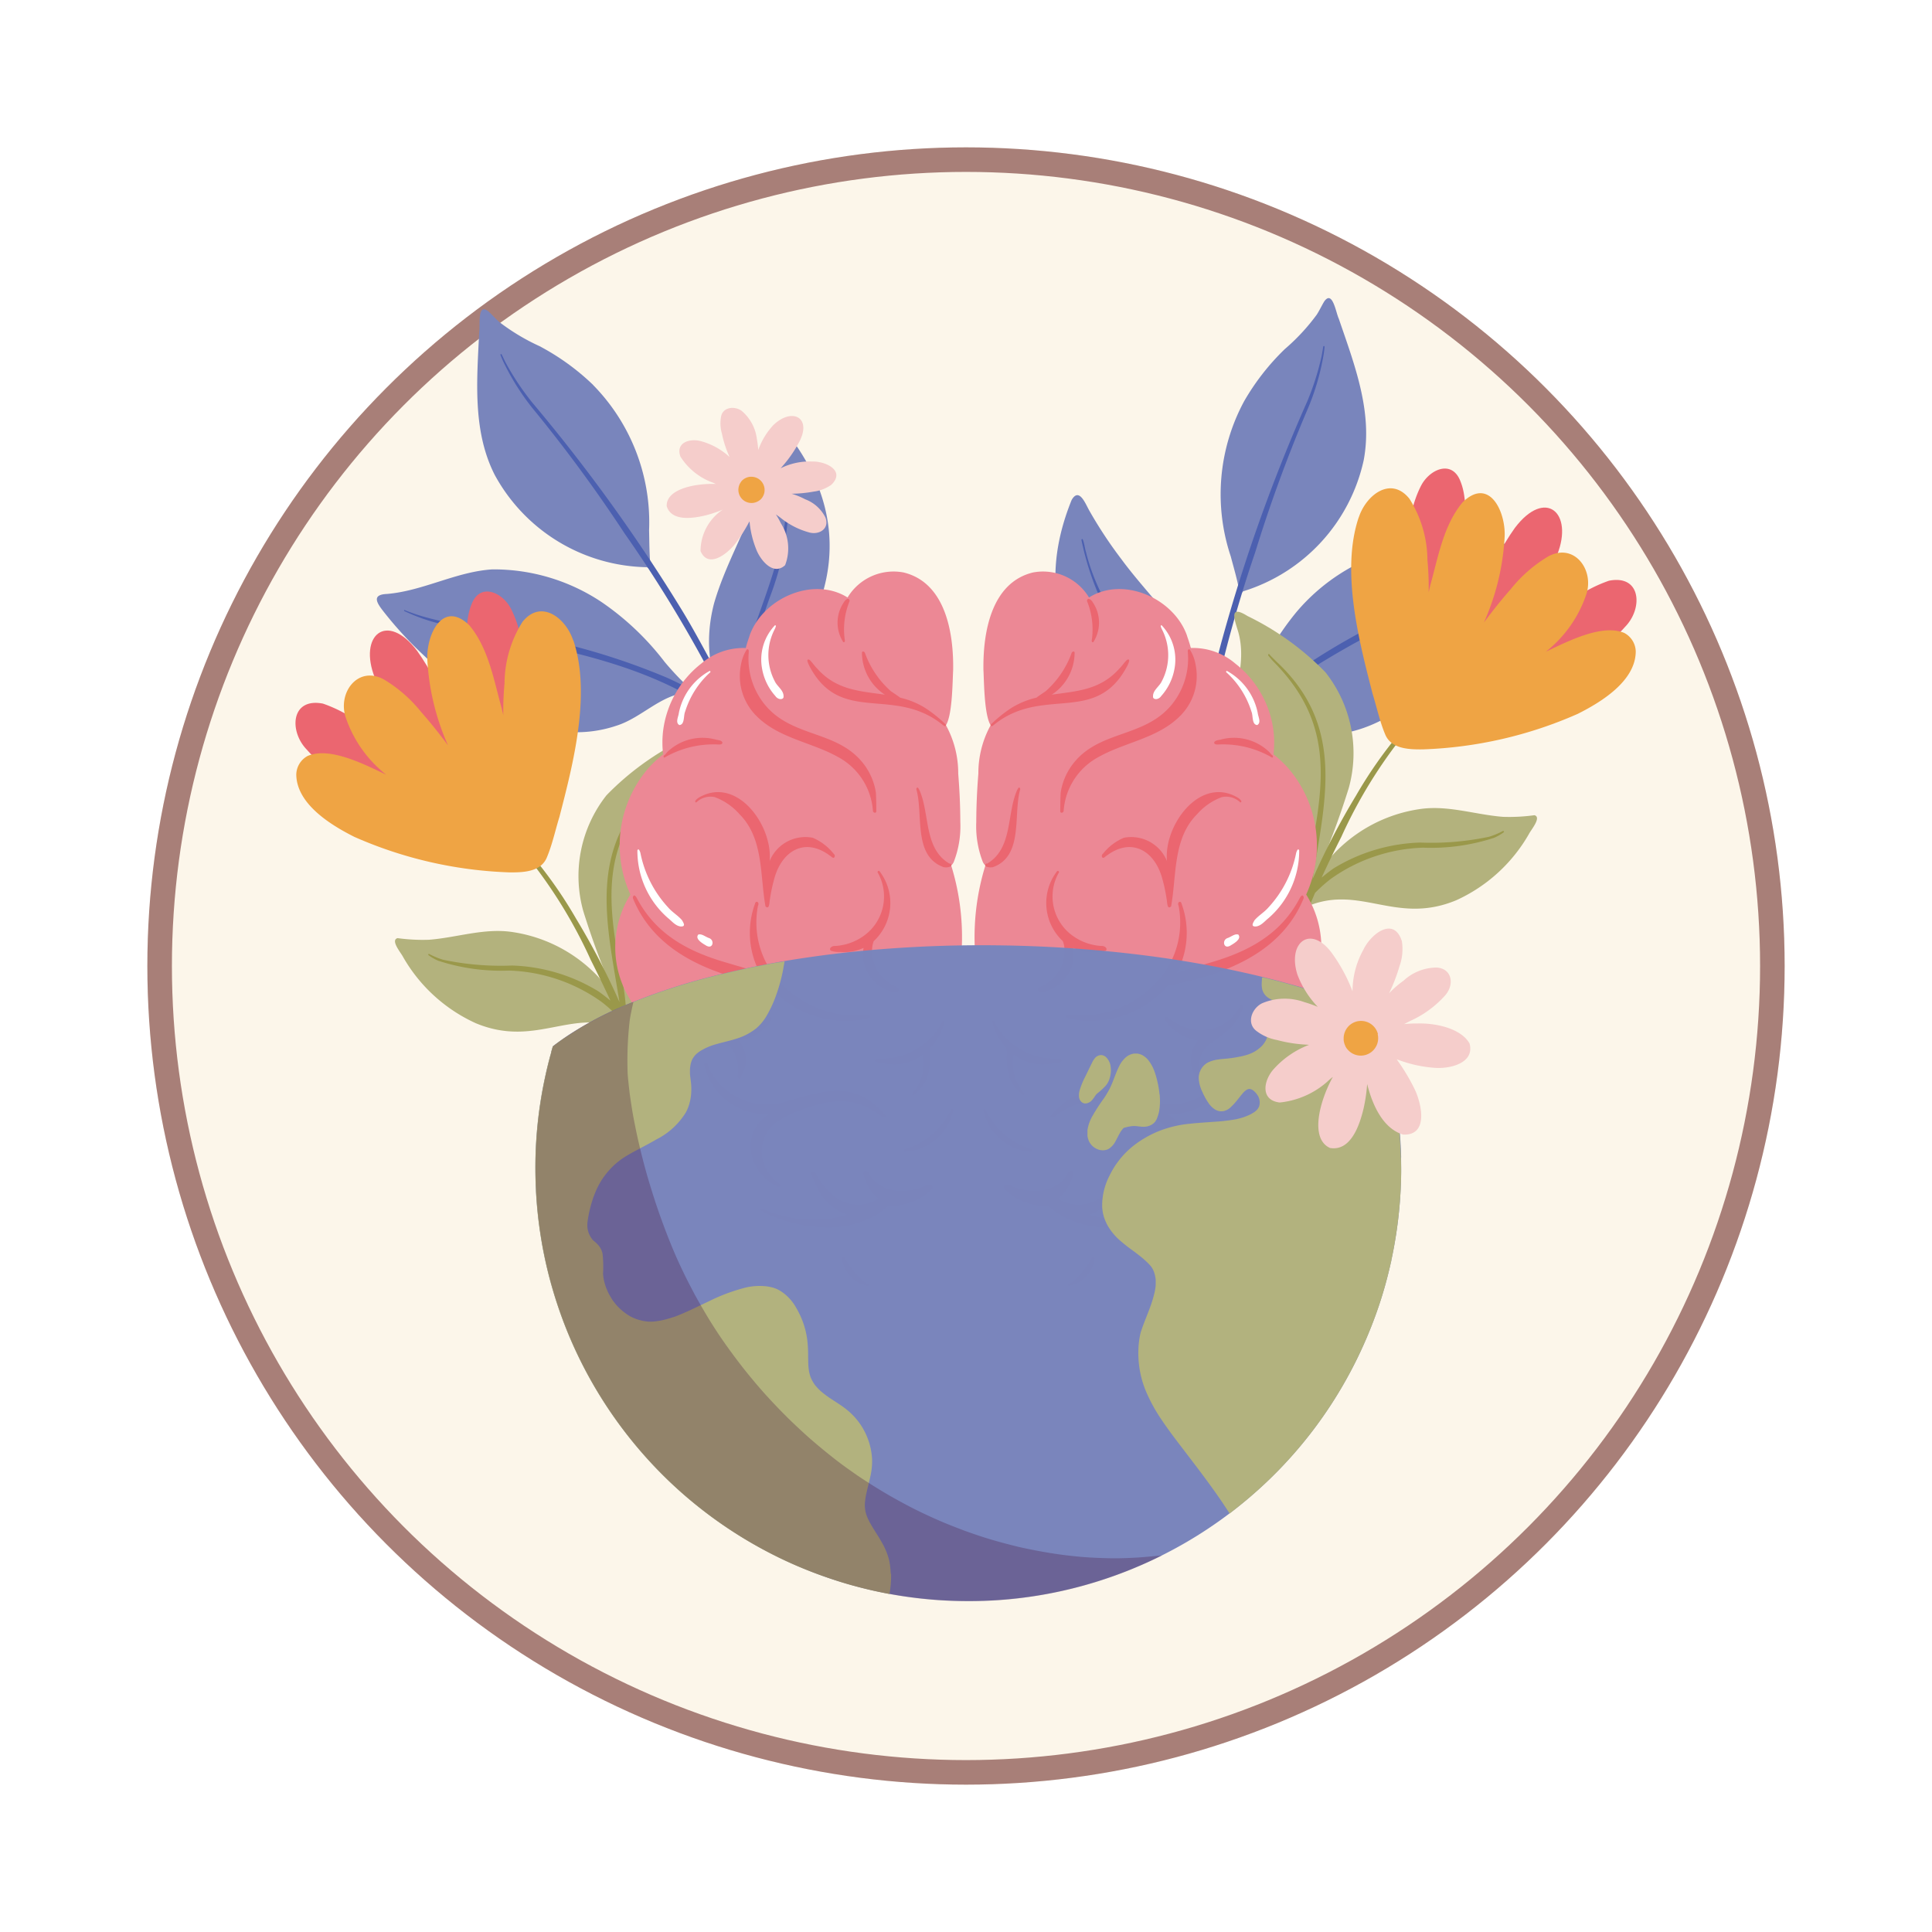 <svg xmlns="http://www.w3.org/2000/svg" xmlns:xlink="http://www.w3.org/1999/xlink" width="118" height="118" viewBox="0 0 118 118">
  <defs>
    <filter id="Elipse_12115" x="0" y="0" width="118" height="118" filterUnits="userSpaceOnUse">
      <feOffset dy="3" input="SourceAlpha"/>
      <feGaussianBlur stdDeviation="3" result="blur"/>
      <feFlood flood-opacity="0.161"/>
      <feComposite operator="in" in2="blur"/>
      <feComposite in="SourceGraphic"/>
    </filter>
    <clipPath id="clip-path">
      <rect id="Rectángulo_410953" data-name="Rectángulo 410953" width="81.902" height="79.591" fill="none"/>
    </clipPath>
    <clipPath id="clip-path-3">
      <rect id="Rectángulo_410935" data-name="Rectángulo 410935" width="2.029" height="3.305" fill="none"/>
    </clipPath>
    <clipPath id="clip-path-4">
      <rect id="Rectángulo_410936" data-name="Rectángulo 410936" width="1.345" height="4.509" fill="none"/>
    </clipPath>
    <clipPath id="clip-path-5">
      <rect id="Rectángulo_410937" data-name="Rectángulo 410937" width="2.864" height="4.709" fill="none"/>
    </clipPath>
    <clipPath id="clip-path-6">
      <rect id="Rectángulo_410938" data-name="Rectángulo 410938" width="0.928" height="0.751" fill="none"/>
    </clipPath>
    <clipPath id="clip-path-7">
      <rect id="Rectángulo_410939" data-name="Rectángulo 410939" width="2.296" height="5.807" fill="none"/>
    </clipPath>
    <clipPath id="clip-path-13">
      <rect id="Rectángulo_410945" data-name="Rectángulo 410945" width="52.884" height="40.066" fill="none"/>
    </clipPath>
    <clipPath id="clip-path-14">
      <rect id="Rectángulo_410946" data-name="Rectángulo 410946" width="21.73" height="38.66" fill="none"/>
    </clipPath>
    <clipPath id="clip-path-15">
      <rect id="Rectángulo_410947" data-name="Rectángulo 410947" width="4.43" height="5.906" fill="none"/>
    </clipPath>
    <clipPath id="clip-path-16">
      <rect id="Rectángulo_410948" data-name="Rectángulo 410948" width="1.959" height="2.957" fill="none"/>
    </clipPath>
    <clipPath id="clip-path-17">
      <rect id="Rectángulo_410949" data-name="Rectángulo 410949" width="18.277" height="32.778" fill="none"/>
    </clipPath>
    <clipPath id="clip-path-18">
      <rect id="Rectángulo_410951" data-name="Rectángulo 410951" width="38.277" height="36.606" fill="none"/>
    </clipPath>
  </defs>
  <g id="Grupo_1186626" data-name="Grupo 1186626" transform="translate(9 6)">
    <g id="Grupo_1181949" data-name="Grupo 1181949">
      <g transform="matrix(1, 0, 0, 1, -9, -6)" filter="url(#Elipse_12115)">
        <g id="Elipse_12115-2" data-name="Elipse 12115" transform="translate(9 6)" fill="#fcf6ea" stroke="#a87f78" stroke-width="1.5">
          <circle cx="50" cy="50" r="50" stroke="none"/>
          <circle cx="50" cy="50" r="49.25" fill="none"/>
        </g>
      </g>
    </g>
    <g id="Grupo_1188369" data-name="Grupo 1188369" transform="translate(9.049 12.205)">
      <g id="Grupo_1188368" data-name="Grupo 1188368" clip-path="url(#clip-path)">
        <g id="Grupo_1188367" data-name="Grupo 1188367">
          <g id="Grupo_1188366" data-name="Grupo 1188366" clip-path="url(#clip-path)">
            <path id="Trazado_1321053" data-name="Trazado 1321053" d="M206.286,63.793c4.86,6.161,2.547,12.344-2.748,17.234.015.037.017.1-.035.1a.232.232,0,0,1-.082-.024l-.01-.006a.1.1,0,0,1-.073-.025.122.122,0,0,1-.035-.053c-1.837-1.687-2.013-4.463-1.408-6.751.615-2.126,1.733-4.082,2.492-6.151a26.4,26.4,0,0,0,1.052-3.4c.108-.438.185-1.555.849-.927" transform="translate(-176.327 -55.637)" fill="#7985bc"/>
            <path id="Trazado_1321054" data-name="Trazado 1321054" d="M58.794,139.556c.127.089.314.287.121.354a.282.282,0,0,1-.213-.1l-.048-.042c-1.67.131-2.829,1.55-4.382,2.034-4.425,1.483-8.806-1.468-11.883-4.419a23.118,23.118,0,0,1-2.335-2.563c-.4-.512-.748-1.031.221-1.069,2.2-.185,4.23-1.365,6.432-1.5a11.869,11.869,0,0,1,6.659,1.99,16.718,16.718,0,0,1,3.865,3.667,18.383,18.383,0,0,0,1.564,1.645" transform="translate(-34.682 -115.68)" fill="#7985bc"/>
            <path id="Trazado_1321055" data-name="Trazado 1321055" d="M95.632,10.088a11.97,11.97,0,0,1,3.423,8.88c.018.708.013,1.418.081,2.125.021.09-.038.216-.146.171a.174.174,0,0,1-.061-.043,10.792,10.792,0,0,1-9.3-5.634c-1.374-2.7-1.085-5.813-.95-8.738.069-.37-.135-1.816.564-1.252.222.2.447.465.673.656a12.573,12.573,0,0,0,2.444,1.465,14.407,14.407,0,0,1,3.276,2.369" transform="translate(-77.46 -4.783)" fill="#7985bc"/>
            <path id="Trazado_1321056" data-name="Trazado 1321056" d="M76.264,35.347c.154,3.4-1.311,6.581-2.356,9.747a16.573,16.573,0,0,0-.748,3c0,.091-.045.349-.067.62-.071-.12-.139-.242-.211-.362-1.078-1.829-2.007-3.742-3.123-5.548a103.764,103.764,0,0,0-9.046-12.524,16.268,16.268,0,0,1-1.578-2.354c-.1-.184-.189-.38-.284-.575a.041.041,0,1,0-.073.034,6.081,6.081,0,0,0,.272.61,14.88,14.88,0,0,0,1.908,2.911,89.738,89.738,0,0,1,5.379,7.344,81.656,81.656,0,0,1,5.016,8.131c.62,1.136,1.272,2.256,1.914,3.381q-.421-.342-.858-.662a18.888,18.888,0,0,0-3.475-2.018,41.508,41.508,0,0,0-9.279-2.688c-2.222-.451-4.548-.558-6.669-1.412-.028-.009-.079-.056-.1-.014a.041.041,0,0,0,.023.05,11.379,11.379,0,0,0,2.839.914c2.093.467,4.2.881,6.292,1.342,4.389,1,8.334,2.34,11.744,5.4.686,1.222,1.347,2.457,1.93,3.734.9,1.914,1.712,3.868,2.459,5.847.273.713.548,1.426.812,2.142a5.7,5.7,0,0,0,.284.714c.055.065.135.15.228.124.124-.1.094-.278.038-.41-.378-1.035-.772-2.057-1.169-3.086a69.88,69.88,0,0,0-4.908-10.4.685.685,0,0,0,0-.215,6.4,6.4,0,0,1,.079-1.059,43.942,43.942,0,0,1,1.794-6.181,17.2,17.2,0,0,0,.992-7.3c-.174-.254-.047.609-.06.767" transform="translate(-46.254 -23.898)" fill="#4c60b0"/>
            <path id="Trazado_1321057" data-name="Trazado 1321057" d="M371.442,96.342c-2.953,7.27.99,12.565,7.438,15.787,0,.04.012.1.062.086a.233.233,0,0,0,.072-.046l.008-.009a.1.1,0,0,0,.063-.045.122.122,0,0,0,.02-.06c1.3-2.132.691-4.848-.527-6.876-1.182-1.87-2.8-3.438-4.106-5.214A26.388,26.388,0,0,1,372.515,97c-.226-.39-.61-1.442-1.074-.654" transform="translate(-324.034 -84.022)" fill="#7985bc"/>
            <path id="Trazado_1321058" data-name="Trazado 1321058" d="M457.276,130.552c-.1.121-.222.363-.018.373.085-.012.135-.091.177-.157l.034-.053c1.641-.339,3.148.7,4.776.734,4.663.192,8.049-3.862,10.183-7.553a23.106,23.106,0,0,0,1.529-3.111c.239-.6.431-1.2-.51-.966-2.168.435-4.443-.133-6.595.354a11.869,11.869,0,0,0-5.842,3.765,16.721,16.721,0,0,0-2.691,4.6,18.375,18.375,0,0,1-1.044,2.016" transform="translate(-399.875 -104.763)" fill="#7985bc"/>
            <path id="Trazado_1321059" data-name="Trazado 1321059" d="M452.5,6.3a11.971,11.971,0,0,0-.815,9.482c.18.685.383,1.366.514,2.063,0,.092.1.2.188.124a.172.172,0,0,0,.047-.058,10.792,10.792,0,0,0,7.367-8c.569-2.975-.577-5.885-1.521-8.657-.169-.336-.376-1.782-.89-1.045-.157.257-.3.571-.464.817a12.579,12.579,0,0,1-1.939,2.087A14.406,14.406,0,0,0,452.5,6.3" transform="translate(-394.562 0.001)" fill="#7985bc"/>
            <path id="Trazado_1321060" data-name="Trazado 1321060" d="M383.44,35.926c.8,3.308,3.092,5.956,4.976,8.706a16.577,16.577,0,0,1,1.554,2.676c.028.086.14.323.236.577.035-.135.067-.271.1-.406.526-2.057.885-4.153,1.455-6.2a103.766,103.766,0,0,1,5.2-14.548,16.263,16.263,0,0,0,.861-2.7c.041-.2.076-.418.113-.631,0-.022.021-.047.047-.044s.035.033.033.056a6.118,6.118,0,0,1-.092.661,14.884,14.884,0,0,1-1.022,3.327,89.749,89.749,0,0,0-3.121,8.552,81.626,81.626,0,0,0-2.554,9.206c-.279,1.264-.594,2.521-.9,3.78q.309-.445.639-.875a18.887,18.887,0,0,1,2.776-2.906,41.512,41.512,0,0,1,8.163-5.166c2.008-1.052,4.213-1.8,6.013-3.213.024-.016.061-.076.1-.043a.041.041,0,0,1-.008.054,11.381,11.381,0,0,1-2.472,1.669c-1.88,1.031-3.787,2.015-5.67,3.04-3.936,2.185-7.353,4.568-9.778,8.453-.318,1.365-.609,2.735-.814,4.123-.334,2.089-.567,4.192-.733,6.3-.064.761-.13,1.522-.184,2.284a5.694,5.694,0,0,1-.074.765c-.034.077-.088.182-.185.182-.146-.057-.167-.241-.151-.383.075-1.1.169-2.191.263-3.29a69.9,69.9,0,0,1,1.819-11.354.686.686,0,0,1-.064-.205,6.39,6.39,0,0,0-.371-1,43.966,43.966,0,0,0-3.444-5.437,17.2,17.2,0,0,1-2.985-6.734c.1-.292.215.572.271.72" transform="translate(-335.164 -20.429)" fill="#4c60b0"/>
            <path id="Trazado_1321061" data-name="Trazado 1321061" d="M67.283,219.974a9.757,9.757,0,0,1-2.036,7.016c-.659.889-1.456,1.667-2.1,2.564a3.564,3.564,0,0,0-.407.676c-.016.029-.027.064-.042.1.148.28.328.648.128.615-3.412-1.679-5.6,1.066-9.411-.517a9.765,9.765,0,0,1-4.444-4.05c-.123-.249-.789-1.02-.336-1.147a11.336,11.336,0,0,0,1.914.1c1.724-.132,3.419-.746,5.162-.463a9.008,9.008,0,0,1,6.4,4.349,50.375,50.375,0,0,1-2.135-5.647,7.967,7.967,0,0,1,1.421-7.065,16.994,16.994,0,0,1,4.765-3.44c1.166-.731.787.233.567.963-.571,2,.376,3.977.559,5.953" transform="translate(-42.403 -186.138)" fill="#b3b27d"/>
            <path id="Trazado_1321062" data-name="Trazado 1321062" d="M79.072,233.5a.043.043,0,0,0-.067.014c-.108.139-.257.259-.377.392-4.252,3.93-3.046,8.4-2.254,13.328a44.3,44.3,0,0,0-2.649-5.093,26.869,26.869,0,0,0-2.7-3.861c-.482-.573-1.021-.766-.284.061a29.516,29.516,0,0,1,3.88,6.32c.414.822.816,1.647,1.2,2.482-.339-.282-.666-.522-.747-.573A10.731,10.731,0,0,0,69.813,245a17.106,17.106,0,0,1-4.217-.354,4.913,4.913,0,0,1-.83-.343.043.043,0,1,0-.048.07,2.9,2.9,0,0,0,.587.335,12.368,12.368,0,0,0,4.33.6,10.264,10.264,0,0,1,5.654,1.92,9.481,9.481,0,0,1,.946.845c.2.459.387.921.566,1.39a31.907,31.907,0,0,1,1.119,3.653c.056.2.071.453.292.536.43.033.175-.55.123-.792-.2-.784-.417-1.566-.671-2.335s-.557-1.546-.871-2.31a.226.226,0,0,0,.011-.03,16.016,16.016,0,0,0-.3-2.522c-.893-4.6-1.307-8.107,2.269-11.722.1-.108.209-.243.309-.359a.068.068,0,0,0,0-.09" transform="translate(-56.587 -204.234)" fill="#9a984a"/>
            <path id="Trazado_1321063" data-name="Trazado 1321063" d="M9.091,203.939a.5.5,0,0,1-.181-.054C6.128,203.43,2.6,202.377.7,200.2c-1.1-1.114-1-3.207.978-2.821a8.387,8.387,0,0,1,3.488,2.316c1.269,1.224,2.462,2.525,3.683,3.8a.881.881,0,0,1,.242.446" transform="translate(0 -172.609)" fill="#eb6670"/>
            <path id="Trazado_1321064" data-name="Trazado 1321064" d="M42.871,171.07c.28.257.034.329-.195.167-2.145-1.428-5.074-3.893-6.11-6.27-1.03-2.585.725-4.1,2.582-1.645,1.666,2.348,2.513,5.163,3.723,7.747" transform="translate(-31.718 -141.772)" fill="#eb6670"/>
            <path id="Trazado_1321065" data-name="Trazado 1321065" d="M86.161,144.057a6.6,6.6,0,0,1,.705,3.557,31.172,31.172,0,0,1-.64,5.5c0,.131-.106.33-.258.235-1.445-2.094-3.187-7.073-2.2-9.519.507-1.343,1.858-.763,2.393.23" transform="translate(-73.02 -125.12)" fill="#eb6670"/>
            <path id="Trazado_1321066" data-name="Trazado 1321066" d="M17.3,154.5c1.1,3.261-.007,7.53-.849,10.784-.254.822-.431,1.673-.764,2.469-.368.906-1.475.93-2.314.92a25.535,25.535,0,0,1-9.441-2.165C2.488,165.785.4,164.5.379,162.7a1.317,1.317,0,0,1,.7-1.14c1.359-.571,3.445.511,4.792,1.148A7.523,7.523,0,0,1,3.395,159.2c-.492-1.5.736-3.165,2.32-2.318a8.48,8.48,0,0,1,2.293,2c.578.653,1.119,1.338,1.64,2.038A14.781,14.781,0,0,1,8.384,155.7c-.079-1.537.94-3.71,2.575-2.106,1.169,1.417,1.482,3.33,1.965,5.056.033.143.068.286.1.428a17.6,17.6,0,0,1,.074-1.954,7.112,7.112,0,0,1,1.1-3.755c1.135-1.411,2.644-.229,3.091,1.129" transform="translate(-0.332 -133.597)" fill="#efa444"/>
            <path id="Trazado_1321067" data-name="Trazado 1321067" d="M454.707,160.03a9.757,9.757,0,0,0,2.036,7.016c.659.889,1.456,1.667,2.1,2.564a3.561,3.561,0,0,1,.407.676c.016.029.027.064.042.1-.148.28-.328.648-.128.615,3.412-1.679,5.6,1.066,9.411-.517a9.764,9.764,0,0,0,4.444-4.05c.123-.249.789-1.02.336-1.146a11.349,11.349,0,0,1-1.914.1c-1.724-.132-3.419-.746-5.162-.463a9.008,9.008,0,0,0-6.4,4.349,50.387,50.387,0,0,0,2.135-5.647,7.967,7.967,0,0,0-1.421-7.065,16.991,16.991,0,0,0-4.765-3.44c-1.166-.731-.787.233-.567.963.571,2-.376,3.977-.559,5.953" transform="translate(-397.685 -133.703)" fill="#b3b27d"/>
            <path id="Trazado_1321068" data-name="Trazado 1321068" d="M488.5,184.366a.049.049,0,0,0-.067-.006,4.9,4.9,0,0,1-.83.343,17.1,17.1,0,0,1-4.217.354,10.729,10.729,0,0,0-5.261,1.567c-.081.052-.408.291-.747.573.381-.836.782-1.66,1.2-2.482a29.518,29.518,0,0,1,3.88-6.32c.737-.827.2-.633-.284-.061a26.881,26.881,0,0,0-2.7,3.861,44.3,44.3,0,0,0-2.649,5.093c.792-4.926,2-9.4-2.254-13.328-.12-.133-.269-.254-.377-.392a.043.043,0,0,0-.067-.014.068.068,0,0,0,0,.09c.1.116.2.252.309.359,3.575,3.615,3.161,7.123,2.269,11.722a16.031,16.031,0,0,0-.3,2.522.208.208,0,0,0,.011.03c-.313.764-.605,1.534-.871,2.31s-.466,1.551-.671,2.335c-.052.243-.306.825.123.792.221-.083.236-.34.292-.536a31.909,31.909,0,0,1,1.119-3.653c.179-.47.37-.932.566-1.391a9.464,9.464,0,0,1,.946-.845,10.263,10.263,0,0,1,5.654-1.92,12.368,12.368,0,0,0,4.33-.6,2.887,2.887,0,0,0,.587-.335.049.049,0,0,0,.02-.064" transform="translate(-414.706 -151.801)" fill="#9a984a"/>
            <path id="Trazado_1321069" data-name="Trazado 1321069" d="M581.169,144a.5.5,0,0,0,.181-.054c2.782-.455,6.307-1.507,8.21-3.685,1.1-1.114,1-3.207-.978-2.821a8.385,8.385,0,0,0-3.488,2.316c-1.269,1.224-2.462,2.525-3.683,3.8a.881.881,0,0,0-.242.445" transform="translate(-508.358 -120.177)" fill="#eb6670"/>
            <path id="Trazado_1321070" data-name="Trazado 1321070" d="M563.838,111.127c-.279.257-.034.329.195.167,2.145-1.428,5.074-3.893,6.11-6.27,1.03-2.585-.725-4.1-2.582-1.645-1.666,2.348-2.513,5.163-3.723,7.747" transform="translate(-493.089 -89.339)" fill="#eb6670"/>
            <path id="Trazado_1321071" data-name="Trazado 1321071" d="M543.914,84.114a6.6,6.6,0,0,0-.705,3.557,31.17,31.17,0,0,0,.64,5.5c0,.131.106.33.258.235,1.445-2.094,3.187-7.073,2.2-9.519-.507-1.343-1.858-.763-2.393.23" transform="translate(-475.153 -72.687)" fill="#eb6670"/>
            <path id="Trazado_1321072" data-name="Trazado 1321072" d="M515.1,94.554c-1.1,3.261.007,7.53.849,10.784.254.822.431,1.673.764,2.469.368.906,1.475.93,2.314.92a25.533,25.533,0,0,0,9.441-2.165c1.442-.721,3.535-2.006,3.551-3.806a1.317,1.317,0,0,0-.7-1.14c-1.359-.571-3.445.511-4.792,1.148A7.522,7.522,0,0,0,529,99.257c.492-1.5-.736-3.165-2.32-2.318a8.476,8.476,0,0,0-2.293,2c-.578.653-1.119,1.338-1.64,2.038a14.78,14.78,0,0,0,1.264-5.226c.079-1.537-.94-3.71-2.575-2.106-1.169,1.417-1.482,3.33-1.965,5.056-.033.143-.068.286-.1.428a17.574,17.574,0,0,0-.074-1.954,7.112,7.112,0,0,0-1.1-3.755c-1.135-1.411-2.644-.229-3.091,1.129" transform="translate(-450.162 -81.163)" fill="#efa444"/>
            <path id="Trazado_1321073" data-name="Trazado 1321073" d="M188.157,63.155c-.721.671-1.5-.29-1.76-.948a6.073,6.073,0,0,1-.4-1.571c0-.051-.013-.1-.021-.154a9.339,9.339,0,0,1-.852,1.346c-.472.617-1.658,1.572-2.134.468a3.048,3.048,0,0,1,1.353-2.529,7.615,7.615,0,0,1-1.068.354c-.753.178-2.063.38-2.352-.57-.039-1.052,1.754-1.4,3-1.353a2.632,2.632,0,0,0-.31-.131,3.923,3.923,0,0,1-1.851-1.541c-.315-.869.591-1.133,1.272-.938a4.233,4.233,0,0,1,1.726.959c-.025-.057-.049-.114-.073-.171a6.466,6.466,0,0,1-.392-1.256,2.225,2.225,0,0,1-.052-1.035c.109-.6.853-.666,1.274-.34a2.678,2.678,0,0,1,.916,1.722,5.805,5.805,0,0,1,.082.652,4.436,4.436,0,0,1,.913-1.509c1.158-1.124,2.412-.464,1.558,1.076a7.6,7.6,0,0,1-1.106,1.553,3.965,3.965,0,0,1,1.946-.413c.8-.019,2.034.554,1.158,1.415a2.351,2.351,0,0,1-1.088.423,8.039,8.039,0,0,1-1.341.13,4.53,4.53,0,0,1,.827.339,2.268,2.268,0,0,1,1.236,1.113c.259.666-.353,1.069-.965.919a4.78,4.78,0,0,1-1.786-.91c-.089-.067-.183-.132-.276-.2a5.013,5.013,0,0,1,.306.544,2.849,2.849,0,0,1,.259,2.553" transform="translate(-158.252 -46.843)" fill="#f5cdcb"/>
            <path id="Trazado_1321074" data-name="Trazado 1321074" d="M217.2,88.443a.82.82,0,0,1-.4.183.8.8,0,0,1-.9-.582.819.819,0,0,1,.045-.549.1.1,0,0,1,.006-.015.9.9,0,0,1,.059-.1l0,0,0-.005.022-.03.01-.013,0,0,0-.006a.816.816,0,0,1,.193-.17l.036-.021.045-.024a.734.734,0,0,1,.149-.054.626.626,0,0,1,.081-.017l.049-.005.054,0h.043a.85.85,0,0,1,.118.012.8.8,0,0,1,.413.211.807.807,0,0,1-.035,1.2" transform="translate(-188.823 -76.12)" fill="#efa444"/>
            <path id="Trazado_1321075" data-name="Trazado 1321075" d="M176.872,145.443c.08.983.125,1.97.128,2.957a6.012,6.012,0,0,1-.4,2.433.676.676,0,0,1-.156.22,14.779,14.779,0,0,1,.392,7.17,8.866,8.866,0,0,1-.782,2.389,6.96,6.96,0,0,1,.769,4.668,3.772,3.772,0,0,1-.447,1.364,2.667,2.667,0,0,1,.332.5c.658,1.264.18,2.7.035,4.036-.236,1.417.017,2.948-.623,4.269a3.6,3.6,0,0,1-3.637,1.624,3.126,3.126,0,0,1-1.417-.446,3.836,3.836,0,0,1-1.71.136,5.725,5.725,0,0,1-4.535-4.211c-.016-.111-.04-.231-.049-.349a9.044,9.044,0,0,1-3.838-2.23,10.544,10.544,0,0,1-3.609-7.517,8.024,8.024,0,0,1,.256-2.246,6.061,6.061,0,0,1-.763-7.333.509.509,0,0,1,.033-.049,7.219,7.219,0,0,1,1.132-7.761,7.447,7.447,0,0,1,.865-.806,6.033,6.033,0,0,1-.006-1.389,6.185,6.185,0,0,1,2.336-4.153,3.962,3.962,0,0,1,2.713-.951h.006c.073-.314.2-.635.244-.791.814-2.239,3.849-3.6,5.949-2.309a.159.159,0,0,1,.023.016,3.281,3.281,0,0,1,3.429-1.528c2.562.627,3.057,3.707,3.02,5.962-.038.638-.04,2.731-.44,3.366a6.083,6.083,0,0,1,.75,2.96" transform="translate(-136.396 -116.395)" fill="#ec8895"/>
            <g id="Grupo_1188317" data-name="Grupo 1188317" transform="translate(23.313 22.773)" style="mix-blend-mode: soft-light;isolation: isolate">
              <g id="Grupo_1188316" data-name="Grupo 1188316">
                <g id="Grupo_1188315" data-name="Grupo 1188315" clip-path="url(#clip-path-3)">
                  <path id="Trazado_1321076" data-name="Trazado 1321076" d="M186.208,185.076c-.26-.146-.055-.506-.031-.732a3.77,3.77,0,0,1,1.856-2.559c.069-.055.106.068.037.093a5.387,5.387,0,0,0-1.509,2.38c-.109.24-.011.8-.353.818" transform="translate(-186.078 -181.771)" fill="#fff"/>
                </g>
              </g>
            </g>
            <g id="Grupo_1188320" data-name="Grupo 1188320" transform="translate(28.467 19.985)" style="mix-blend-mode: soft-light;isolation: isolate">
              <g id="Grupo_1188319" data-name="Grupo 1188319">
                <g id="Grupo_1188318" data-name="Grupo 1188318" clip-path="url(#clip-path-4)">
                  <path id="Trazado_1321077" data-name="Trazado 1321077" d="M228.306,164.015a.429.429,0,0,1-.243-.178,3.366,3.366,0,0,1-.808-1.655,3.045,3.045,0,0,1,.784-2.666c.119-.006.005.188-.016.243a3.434,3.434,0,0,0,0,3.166c.148.332.556.555.541.943.011.145-.146.178-.261.147" transform="translate(-227.223 -159.517)" fill="#fff"/>
                </g>
              </g>
            </g>
            <g id="Grupo_1188323" data-name="Grupo 1188323" transform="translate(20.862 33.672)" style="mix-blend-mode: soft-light;isolation: isolate">
              <g id="Grupo_1188322" data-name="Grupo 1188322">
                <g id="Grupo_1188321" data-name="Grupo 1188321" clip-path="url(#clip-path-5)">
                  <path id="Trazado_1321078" data-name="Trazado 1321078" d="M169.157,273.475c-.307-.047-.519-.324-.751-.509a5.441,5.441,0,0,1-1.872-4.135c.073-.175.153.063.181.139a6.857,6.857,0,0,0,1.7,3.347c.251.291.594.486.842.774.11.188.248.411-.1.384" transform="translate(-166.515 -268.768)" fill="#fff"/>
                </g>
              </g>
            </g>
            <g id="Grupo_1188326" data-name="Grupo 1188326" transform="translate(24.542 38.863)" style="mix-blend-mode: soft-light;isolation: isolate">
              <g id="Grupo_1188325" data-name="Grupo 1188325">
                <g id="Grupo_1188324" data-name="Grupo 1188324" clip-path="url(#clip-path-6)">
                  <path id="Trazado_1321079" data-name="Trazado 1321079" d="M196.473,310.908c-.2-.123-.76-.411-.523-.7.21-.073.473.167.682.225.319.134.212.661-.159.472" transform="translate(-195.892 -310.198)" fill="#fff"/>
                </g>
              </g>
            </g>
            <g id="Grupo_1188329" data-name="Grupo 1188329" transform="translate(21.837 45.225)" style="mix-blend-mode: soft-light;isolation: isolate">
              <g id="Grupo_1188328" data-name="Grupo 1188328">
                <g id="Grupo_1188327" data-name="Grupo 1188327" clip-path="url(#clip-path-7)">
                  <path id="Trazado_1321080" data-name="Trazado 1321080" d="M176.382,366.766c-1.3-.963-2.5-4.134-1.94-5.7.15-.236.228.107.224.237a7.488,7.488,0,0,0,.923,3.722,7.047,7.047,0,0,0,.8,1.171.806.806,0,0,1,.2.58.325.325,0,0,1-.212-.007" transform="translate(-174.302 -360.981)" fill="#fff"/>
                </g>
              </g>
            </g>
            <path id="Trazado_1321081" data-name="Trazado 1321081" d="M237.012,426.412c.285-.111.415.116.192.324a3.542,3.542,0,0,1-2.623.927.431.431,0,0,1-.137.157,5.643,5.643,0,0,1-.538.395,5.9,5.9,0,0,1-3.334.771,9.2,9.2,0,0,1-3.1-.714,5.791,5.791,0,0,1-.62-.316.047.047,0,0,1-.018-.054c.038-.053.116-.024.191.014.332.114.663.247,1,.331a7.147,7.147,0,0,0,4.114-.023,3.136,3.136,0,0,1-1.625-1.253,6.259,6.259,0,0,1-.593-1.27c0-.129.169-.145.239-.06a4.447,4.447,0,0,0,1.213,1.5,2.331,2.331,0,0,0,2.414.246,1.967,1.967,0,0,1,.254-.129,2.65,2.65,0,0,1-.912-1.46c-.11-.327.221-.32.319-.061.737,1.245,2.386,1.228,3.56.673" transform="translate(-198.415 -372.235)" fill="#eb6670"/>
            <path id="Trazado_1321082" data-name="Trazado 1321082" d="M299.657,395.385a.236.236,0,0,1-.012.124,3.218,3.218,0,0,1-2.928,2.458c-.083-.011-.065-.117,0-.144.04-.02.086-.024.127-.042a4.645,4.645,0,0,0,2.685-2.37c.017-.052.1-.086.129-.026" transform="translate(-259.495 -345.823)" fill="#eb6670"/>
            <path id="Trazado_1321083" data-name="Trazado 1321083" d="M286.447,352.493c.041-.063.1-.286.189-.17a3.307,3.307,0,0,1-.828,1.589,1.127,1.127,0,0,0-.058.352,4.381,4.381,0,0,1-.159,1.5,2.374,2.374,0,0,1-.862,1.071c-.077-.02-.023-.11.008-.148a2.909,2.909,0,0,0,.658-1.817,2.117,2.117,0,0,0-.065-.522,2.932,2.932,0,0,1-1.73.611,5.517,5.517,0,0,1-1.082-.146c-.054-.017-.137-.045-.124-.115a.1.1,0,0,1,.079-.074c.221-.033.449,0,.673-.027a3.88,3.88,0,0,0,1.962-.678,3.838,3.838,0,0,0,1.338-1.421" transform="translate(-247.014 -308.154)" fill="#eb6670"/>
            <path id="Trazado_1321084" data-name="Trazado 1321084" d="M210.42,376.008c.009.144-.168.1-.244.044a4.348,4.348,0,0,0-1.83-.9,5.18,5.18,0,0,0-2.564.3,7.16,7.16,0,0,0-2.085.94,2.244,2.244,0,0,0-.373,3.191,3.754,3.754,0,0,0,.606.6c.1.156-.095.172-.2.1-1.759-.9-2.239-3.319-.4-4.416a3.817,3.817,0,0,1-4-2.968c-.044-.122.076-.192.168-.1a.3.3,0,0,1,.047.157,1.894,1.894,0,0,0,.149.31,3.944,3.944,0,0,0,4.5,1.9c1.941-.549,3.9-1.333,5.619.228a5.305,5.305,0,0,1,.6.621" transform="translate(-174.354 -326.05)" fill="#eb6670"/>
            <path id="Trazado_1321085" data-name="Trazado 1321085" d="M198.7,345.31c.183-.061.2.06.123.2l0,0a.825.825,0,0,1-.132.2,2.965,2.965,0,0,1-1.85,1.01,1.8,1.8,0,0,1,.195,2.1c-.041.076-.04.253-.159.231-.136-.071-.046-.253-.063-.374a2.109,2.109,0,0,0-.438-1.537c-.716-.629-1.644-1.049-2.058-1.962-.066-.162-.232-.364-.2-.54,0-.012,0-.025-.006-.037a.048.048,0,0,1,.033-.06c.1-.016.138.107.183.171a2.693,2.693,0,0,0,2.552,1.382,3.535,3.535,0,0,0,1.822-.786" transform="translate(-169.789 -301.376)" fill="#eb6670"/>
            <path id="Trazado_1321086" data-name="Trazado 1321086" d="M178.906,298.55a.077.077,0,0,1,.049.07c0,.032-.03.049-.054.064a4.847,4.847,0,0,1-1.675.179,6.093,6.093,0,0,1-4.44-2.127c-3.324-.656-6.847-1.884-8.276-5.241-.062-.126-.055-.2-.017-.222a.055.055,0,0,1,.08-.048.314.314,0,0,1,.123.143.407.407,0,0,1,.052.091c0,.008.008.016.012.023h0c1.189,2.184,3.176,3.2,5.477,3.858.674.205,1.363.38,2.016.646-.045-.075-.088-.151-.129-.229a5.178,5.178,0,0,1-.2-4.034c.01-.073.081-.153.157-.1.086.066.048.171.019.254a5.354,5.354,0,0,0,1.164,4.44,6.341,6.341,0,0,0,5.177,2.233c.155.007.314-.018.468,0" transform="translate(-143.859 -254.733)" fill="#eb6670"/>
            <path id="Trazado_1321087" data-name="Trazado 1321087" d="M264.553,286.28c.43.206.177.416-.181.316a2.336,2.336,0,0,1-1.74-2.657,2.79,2.79,0,0,1-1.425.247,1.444,1.444,0,0,1-.583-.078c-.127-.162.1-.293.244-.285a3.314,3.314,0,0,0,2.049-.838,2.959,2.959,0,0,0,.594-3.624c-.071-.062.037-.179.1-.1a3.184,3.184,0,0,1-.359,4.267,1.991,1.991,0,0,0-.078.284,2.319,2.319,0,0,0,1.379,2.467" transform="translate(-227.938 -244.25)" fill="#eb6670"/>
            <path id="Trazado_1321088" data-name="Trazado 1321088" d="M304.686,243.291c.091-.033.15.1.092.16a.7.7,0,0,1-.45.053c-1.867-.668-1.238-3.19-1.65-4.7-.038-.072.008-.213.1-.135a1.349,1.349,0,0,1,.089.162c.629,1.462.252,3.536,1.817,4.459" transform="translate(-264.746 -208.748)" fill="#eb6670"/>
            <path id="Trazado_1321089" data-name="Trazado 1321089" d="M183.021,214.629c.029.129-.133.146-.225.141a5.951,5.951,0,0,0-3.312.8c-.086-.014-.057-.119,0-.151.085-.059.131-.157.21-.224a3.1,3.1,0,0,1,2.942-.723c.13.032.307.033.383.159" transform="translate(-156.951 -187.503)" fill="#eb6670"/>
            <path id="Trazado_1321090" data-name="Trazado 1321090" d="M203.32,244.639a.154.154,0,0,1,.027.226c-.087.063-.181-.075-.257-.113-1.523-1.143-2.92-.31-3.391,1.371a10.078,10.078,0,0,0-.274,1.279c-.039.149-.015.689-.273.445-.344-1.9-.1-4.149-1.593-5.636a3.74,3.74,0,0,0-1.5-1.035,1.236,1.236,0,0,0-.817.1,1.209,1.209,0,0,0-.317.226c-.182-.046.06-.231.131-.282,2.326-1.4,4.56,1.685,4.347,3.863a2.36,2.36,0,0,1,2.636-1.426,3.253,3.253,0,0,1,1.278.978" transform="translate(-170.448 -210.694)" fill="#eb6670"/>
            <path id="Trazado_1321091" data-name="Trazado 1321091" d="M224.93,179.962c.021.383.023.772.026,1.155-.025.123-.191.074-.207-.032a4.057,4.057,0,0,0-2.12-3.293c-1.629-.919-3.651-1.146-5.007-2.527a3.439,3.439,0,0,1-.928-3.142,2.462,2.462,0,0,1,.311-.844c.023-.036.044-.082.095-.074.085.026.063.136.062.207a4.451,4.451,0,0,0,.924,3.1c1.7,2.17,4.577,1.572,6.178,3.808a3.814,3.814,0,0,1,.666,1.646" transform="translate(-189.482 -149.755)" fill="#eb6670"/>
            <path id="Trazado_1321092" data-name="Trazado 1321092" d="M257.932,176.733c.095.1.007.188-.106.1-3.021-2.5-6.276.036-8.2-3.649-.048-.107-.243-.477.016-.365.168.156.292.361.456.52,1.187,1.349,2.661,1.39,4.145,1.609a3.076,3.076,0,0,1-1.4-2.582c.029-.1.151-.046.18.027a5.706,5.706,0,0,0,1.54,2.3c.059.065.427.286.612.436a5.051,5.051,0,0,1,1.507.614,8.17,8.17,0,0,1,1.252,1" transform="translate(-218.246 -150.723)" fill="#eb6670"/>
            <path id="Trazado_1321093" data-name="Trazado 1321093" d="M264.624,146.843c.073-.128.306-.323.347-.068a4.563,4.563,0,0,0-.292,2.418c.016.06-.041.128-.1.094a2.205,2.205,0,0,1,.048-2.444" transform="translate(-231.126 -128.277)" fill="#eb6670"/>
            <path id="Trazado_1321094" data-name="Trazado 1321094" d="M268.034,469.245c.062.069-.029.134-.1.089a1.965,1.965,0,0,1-1.488-1.694c.033-.072.13-.043.168.009a5.618,5.618,0,0,0,1.112,1.4,2.134,2.134,0,0,0,.3.2" transform="translate(-233.067 -409.015)" fill="#eb6670"/>
            <path id="Trazado_1321095" data-name="Trazado 1321095" d="M331.378,145.443c-.08.983-.125,1.97-.128,2.957a6.012,6.012,0,0,0,.4,2.433.677.677,0,0,0,.156.22,14.778,14.778,0,0,0-.392,7.17,8.866,8.866,0,0,0,.782,2.389,6.96,6.96,0,0,0-.769,4.668,3.77,3.77,0,0,0,.447,1.364,2.666,2.666,0,0,0-.332.5c-.658,1.264-.18,2.7-.035,4.036.236,1.417-.017,2.948.623,4.269a3.6,3.6,0,0,0,3.637,1.624,3.126,3.126,0,0,0,1.417-.446,3.836,3.836,0,0,0,1.71.136,5.725,5.725,0,0,0,4.535-4.211c.016-.111.04-.231.049-.349a9.044,9.044,0,0,0,3.838-2.23,10.544,10.544,0,0,0,3.609-7.517,8.026,8.026,0,0,0-.256-2.246,6.061,6.061,0,0,0,.763-7.333.509.509,0,0,0-.033-.049,7.219,7.219,0,0,0-1.132-7.761,7.447,7.447,0,0,0-.865-.806,6.036,6.036,0,0,0,.006-1.389,6.185,6.185,0,0,0-2.336-4.153,3.962,3.962,0,0,0-2.713-.951h-.006c-.073-.314-.2-.635-.244-.791-.814-2.239-3.849-3.6-5.949-2.309a.156.156,0,0,0-.023.016,3.281,3.281,0,0,0-3.429-1.528c-2.562.627-3.057,3.707-3.02,5.962.038.638.04,2.731.44,3.366a6.083,6.083,0,0,0-.75,2.96" transform="translate(-289.672 -116.395)" fill="#ec8895"/>
            <g id="Grupo_1188332" data-name="Grupo 1188332" transform="translate(56.84 22.773)" style="mix-blend-mode: soft-light;isolation: isolate">
              <g id="Grupo_1188331" data-name="Grupo 1188331">
                <g id="Grupo_1188330" data-name="Grupo 1188330" clip-path="url(#clip-path-3)">
                  <path id="Trazado_1321096" data-name="Trazado 1321096" d="M455.588,185.076c.26-.146.055-.506.031-.732a3.77,3.77,0,0,0-1.856-2.559c-.069-.055-.106.068-.037.093a5.386,5.386,0,0,1,1.509,2.38c.109.24.011.8.353.818" transform="translate(-453.689 -181.771)" fill="#fff"/>
                </g>
              </g>
            </g>
            <g id="Grupo_1188335" data-name="Grupo 1188335" transform="translate(52.37 19.985)" style="mix-blend-mode: soft-light;isolation: isolate">
              <g id="Grupo_1188334" data-name="Grupo 1188334">
                <g id="Grupo_1188333" data-name="Grupo 1188333" clip-path="url(#clip-path-4)">
                  <path id="Trazado_1321097" data-name="Trazado 1321097" d="M418.269,164.015a.429.429,0,0,0,.243-.178,3.367,3.367,0,0,0,.808-1.655,3.045,3.045,0,0,0-.784-2.666c-.119-.006-.005.188.016.243a3.434,3.434,0,0,1,0,3.166c-.148.332-.556.555-.541.943-.011.145.146.178.261.147" transform="translate(-418.007 -159.517)" fill="#fff"/>
                </g>
              </g>
            </g>
            <g id="Grupo_1188338" data-name="Grupo 1188338" transform="translate(58.457 33.672)" style="mix-blend-mode: soft-light;isolation: isolate">
              <g id="Grupo_1188337" data-name="Grupo 1188337">
                <g id="Grupo_1188336" data-name="Grupo 1188336" clip-path="url(#clip-path-5)">
                  <path id="Trazado_1321098" data-name="Trazado 1321098" d="M466.815,273.475c.307-.047.519-.324.751-.509a5.441,5.441,0,0,0,1.872-4.135c-.073-.175-.153.063-.181.139a6.858,6.858,0,0,1-1.7,3.347c-.251.291-.594.486-.842.774-.11.188-.248.411.1.384" transform="translate(-466.594 -268.768)" fill="#fff"/>
                </g>
              </g>
            </g>
            <g id="Grupo_1188341" data-name="Grupo 1188341" transform="translate(56.712 38.863)" style="mix-blend-mode: soft-light;isolation: isolate">
              <g id="Grupo_1188340" data-name="Grupo 1188340">
                <g id="Grupo_1188339" data-name="Grupo 1188339" clip-path="url(#clip-path-6)">
                  <path id="Trazado_1321099" data-name="Trazado 1321099" d="M453.013,310.908c.2-.123.76-.411.523-.7-.21-.073-.473.167-.682.225-.319.134-.212.661.159.472" transform="translate(-452.666 -310.198)" fill="#fff"/>
                </g>
              </g>
            </g>
            <g id="Grupo_1188344" data-name="Grupo 1188344" transform="translate(58.049 45.225)" style="mix-blend-mode: soft-light;isolation: isolate">
              <g id="Grupo_1188343" data-name="Grupo 1188343">
                <g id="Grupo_1188342" data-name="Grupo 1188342" clip-path="url(#clip-path-7)">
                  <path id="Trazado_1321100" data-name="Trazado 1321100" d="M463.554,366.766c1.3-.963,2.5-4.134,1.94-5.7-.15-.236-.229.107-.224.237a7.488,7.488,0,0,1-.923,3.722,7.048,7.048,0,0,1-.8,1.171.806.806,0,0,0-.2.58.325.325,0,0,0,.212-.007" transform="translate(-463.339 -360.981)" fill="#fff"/>
                </g>
              </g>
            </g>
            <path id="Trazado_1321101" data-name="Trazado 1321101" d="M345.756,426.412c-.285-.111-.415.116-.192.324a3.542,3.542,0,0,0,2.623.927.431.431,0,0,0,.137.157,5.643,5.643,0,0,0,.538.395,5.9,5.9,0,0,0,3.334.771,9.2,9.2,0,0,0,3.1-.714,5.789,5.789,0,0,0,.619-.316.047.047,0,0,0,.018-.054c-.038-.053-.116-.024-.191.014-.332.114-.663.247-1,.331a7.147,7.147,0,0,1-4.114-.023,3.136,3.136,0,0,0,1.625-1.253,6.252,6.252,0,0,0,.593-1.27c0-.129-.169-.145-.239-.06a4.449,4.449,0,0,1-1.213,1.5,2.331,2.331,0,0,1-2.414.246,1.966,1.966,0,0,0-.254-.129,2.651,2.651,0,0,0,.912-1.46c.11-.327-.221-.32-.32-.061-.737,1.245-2.386,1.228-3.56.673" transform="translate(-302.171 -372.235)" fill="#eb6670"/>
            <path id="Trazado_1321102" data-name="Trazado 1321102" d="M335.355,395.385a.236.236,0,0,0,.012.124,3.218,3.218,0,0,0,2.928,2.458c.083-.011.065-.117,0-.144-.04-.02-.086-.024-.127-.042a4.645,4.645,0,0,1-2.685-2.37c-.017-.052-.1-.086-.129-.026" transform="translate(-293.336 -345.823)" fill="#eb6670"/>
            <path id="Trazado_1321103" data-name="Trazado 1321103" d="M339.9,352.493c-.041-.063-.1-.286-.189-.17a3.306,3.306,0,0,0,.828,1.589,1.13,1.13,0,0,1,.058.352,4.382,4.382,0,0,0,.159,1.5,2.373,2.373,0,0,0,.861,1.071c.077-.02.023-.11-.008-.148a2.909,2.909,0,0,1-.658-1.817,2.115,2.115,0,0,1,.065-.522,2.932,2.932,0,0,0,1.73.611,5.517,5.517,0,0,0,1.082-.146c.054-.017.137-.045.124-.115a.1.1,0,0,0-.079-.074c-.221-.033-.449,0-.673-.027a3.879,3.879,0,0,1-1.962-.678,3.839,3.839,0,0,1-1.338-1.421" transform="translate(-297.147 -308.154)" fill="#eb6670"/>
            <path id="Trazado_1321104" data-name="Trazado 1321104" d="M368.087,376.008c-.009.144.168.1.244.044a4.349,4.349,0,0,1,1.83-.9,5.18,5.18,0,0,1,2.564.3,7.161,7.161,0,0,1,2.085.94,2.244,2.244,0,0,1,.373,3.191,3.755,3.755,0,0,1-.606.6c-.1.156.095.172.2.1,1.759-.9,2.239-3.319.4-4.416a3.817,3.817,0,0,0,4-2.968c.044-.122-.076-.192-.168-.1a.3.3,0,0,0-.047.157,1.9,1.9,0,0,1-.149.31,3.944,3.944,0,0,1-4.5,1.9c-1.941-.549-3.9-1.333-5.62.228a5.3,5.3,0,0,0-.6.621" transform="translate(-321.971 -326.05)" fill="#eb6670"/>
            <path id="Trazado_1321105" data-name="Trazado 1321105" d="M424.042,345.31c-.183-.061-.2.06-.123.2l0,0a.825.825,0,0,0,.132.2,2.965,2.965,0,0,0,1.85,1.01,1.8,1.8,0,0,0-.195,2.1c.041.076.04.253.159.231.136-.071.046-.253.063-.374a2.109,2.109,0,0,1,.438-1.537c.716-.629,1.644-1.049,2.058-1.962.066-.162.232-.364.2-.54,0-.012,0-.025.006-.037a.049.049,0,0,0-.033-.06c-.1-.016-.138.107-.183.171a2.693,2.693,0,0,1-2.552,1.382,3.535,3.535,0,0,1-1.821-.786" transform="translate(-370.77 -301.376)" fill="#eb6670"/>
            <path id="Trazado_1321106" data-name="Trazado 1321106" d="M375.885,298.55a.077.077,0,0,0-.049.07c0,.032.03.049.054.064a4.847,4.847,0,0,0,1.675.179,6.093,6.093,0,0,0,4.44-2.127c3.324-.656,6.847-1.884,8.276-5.241.062-.126.055-.2.017-.222a.055.055,0,0,0-.08-.048.315.315,0,0,0-.123.143.407.407,0,0,0-.052.091c0,.008-.007.016-.012.023h0c-1.189,2.184-3.176,3.2-5.477,3.858-.674.205-1.363.38-2.016.646.045-.075.088-.151.129-.229a5.178,5.178,0,0,0,.2-4.034c-.01-.073-.081-.153-.157-.1-.086.066-.048.171-.019.254a5.354,5.354,0,0,1-1.164,4.44,6.341,6.341,0,0,1-5.177,2.233c-.155.007-.314-.018-.468,0" transform="translate(-328.75 -254.733)" fill="#eb6670"/>
            <path id="Trazado_1321107" data-name="Trazado 1321107" d="M362.131,286.28c-.43.206-.177.416.181.316a2.336,2.336,0,0,0,1.74-2.657,2.791,2.791,0,0,0,1.425.247,1.444,1.444,0,0,0,.583-.078c.127-.162-.1-.293-.244-.285a3.314,3.314,0,0,1-2.049-.838,2.959,2.959,0,0,1-.594-3.624c.071-.062-.037-.179-.1-.1a3.184,3.184,0,0,0,.359,4.267,1.991,1.991,0,0,1,.078.284,2.319,2.319,0,0,1-1.379,2.467" transform="translate(-316.564 -244.25)" fill="#eb6670"/>
            <path id="Trazado_1321108" data-name="Trazado 1321108" d="M336.368,243.291c-.091-.033-.15.1-.092.16a.7.7,0,0,0,.449.053c1.867-.668,1.238-3.19,1.65-4.7.038-.072-.008-.213-.1-.135a1.341,1.341,0,0,0-.089.162c-.629,1.462-.252,3.536-1.817,4.459" transform="translate(-294.126 -208.748)" fill="#eb6670"/>
            <path id="Trazado_1321109" data-name="Trazado 1321109" d="M447.855,214.629c-.029.129.133.146.225.141a5.951,5.951,0,0,1,3.311.8c.086-.014.057-.119,0-.151-.085-.059-.131-.157-.21-.224a3.1,3.1,0,0,0-2.942-.723c-.13.032-.307.033-.383.159" transform="translate(-391.743 -187.503)" fill="#eb6670"/>
            <path id="Trazado_1321110" data-name="Trazado 1321110" d="M393.119,244.639a.154.154,0,0,0-.027.226c.087.063.181-.075.257-.113,1.523-1.143,2.92-.31,3.391,1.371a10.057,10.057,0,0,1,.274,1.279c.039.149.015.689.273.445.344-1.9.1-4.149,1.593-5.636a3.74,3.74,0,0,1,1.5-1.035,1.236,1.236,0,0,1,.817.1,1.209,1.209,0,0,1,.317.226c.182-.046-.06-.231-.131-.282-2.326-1.4-4.56,1.685-4.347,3.863a2.36,2.36,0,0,0-2.636-1.426,3.253,3.253,0,0,0-1.278.978" transform="translate(-343.809 -210.694)" fill="#eb6670"/>
            <path id="Trazado_1321111" data-name="Trazado 1321111" d="M372.838,179.962c-.021.383-.023.772-.026,1.155.025.123.191.074.207-.032a4.057,4.057,0,0,1,2.12-3.293c1.629-.919,3.651-1.146,5.007-2.527a3.439,3.439,0,0,0,.928-3.142,2.462,2.462,0,0,0-.311-.844c-.023-.036-.044-.082-.095-.074-.085.026-.063.136-.062.207a4.451,4.451,0,0,1-.924,3.1c-1.7,2.17-4.577,1.572-6.178,3.808a3.814,3.814,0,0,0-.666,1.646" transform="translate(-326.105 -149.755)" fill="#eb6670"/>
            <path id="Trazado_1321112" data-name="Trazado 1321112" d="M338.921,176.733c-.095.1-.008.188.106.1,3.021-2.5,6.276.036,8.2-3.649.048-.107.243-.477-.016-.365-.168.156-.292.361-.456.52-1.187,1.349-2.661,1.39-4.145,1.609a3.076,3.076,0,0,0,1.4-2.582c-.029-.1-.151-.046-.18.027a5.706,5.706,0,0,1-1.54,2.3c-.059.065-.427.286-.612.436a5.051,5.051,0,0,0-1.507.614,8.169,8.169,0,0,0-1.252,1" transform="translate(-296.425 -150.723)" fill="#eb6670"/>
            <path id="Trazado_1321113" data-name="Trazado 1321113" d="M386.174,146.843c-.073-.128-.306-.323-.347-.068a4.563,4.563,0,0,1,.292,2.418c-.016.06.041.128.1.094a2.205,2.205,0,0,0-.048-2.444" transform="translate(-337.489 -128.277)" fill="#eb6670"/>
            <path id="Trazado_1321114" data-name="Trazado 1321114" d="M376.723,469.245c-.062.069.029.134.1.089a1.965,1.965,0,0,0,1.488-1.694c-.033-.072-.13-.043-.168.009a5.619,5.619,0,0,1-1.112,1.4,2.136,2.136,0,0,1-.3.2" transform="translate(-329.508 -409.015)" fill="#eb6670"/>
            <g id="Grupo_1188347" data-name="Grupo 1188347" transform="translate(14.649 39.524)" opacity="0.993">
              <g id="Grupo_1188346" data-name="Grupo 1188346">
                <g id="Grupo_1188345" data-name="Grupo 1188345" clip-path="url(#clip-path-13)">
                  <path id="Trazado_1321115" data-name="Trazado 1321115" d="M169.8,328.44a26.555,26.555,0,0,1-.561,6.121c-.01.049-.022.1-.032.147,0,.007,0,.013,0,.02a.942.942,0,0,1-.023.1c-.012.055-.024.109-.037.163-.049.216-.1.431-.156.647a25.329,25.329,0,0,1-.752,2.446,26.664,26.664,0,0,1-2.765,5.527,26.27,26.27,0,0,1-3.9,4.665,26.42,26.42,0,0,1-10.45,6.1,26.161,26.161,0,0,1-5.871,1.095q-.935.067-1.87.067a26.846,26.846,0,0,1-4.229-.338,26.439,26.439,0,0,1-11.292-4.688,26.185,26.185,0,0,1-4.349-3.955,26.481,26.481,0,0,1-4.762-7.813,27.179,27.179,0,0,1-.942-2.879,26.365,26.365,0,0,1-.844-5.4.17.17,0,0,1,0-.03c-.016-.316-.027-.632-.032-.948a26.1,26.1,0,0,1,.579-5.907c.079-.372.166-.743.262-1.111l.046-.175c0-.011.007-.024.01-.035a.009.009,0,0,1,0,0h0s0,0,0,0h0a0,0,0,0,1,0,0h0c.009-.028.017-.058.025-.087a.322.322,0,0,0,.011-.036c.011-.041.023-.082.033-.123,0,0,0-.008,0-.012s0-.01,0-.014l.009-.031c.016-.056.033-.112.049-.167.008-.025.014-.05.022-.075l.017-.059c.331-.259.675-.5,1.028-.732a22.123,22.123,0,0,1,3.518-1.83,37.472,37.472,0,0,1,5.232-1.724,55.878,55.878,0,0,1,5.806-1.146c1.992-.292,4-.487,6.006-.606q2.744-.163,5.5-.131,2.973.031,5.938.285c2.006.172,4.006.418,5.991.756,1.881.321,3.749.718,5.591,1.215a43.238,43.238,0,0,1,4.783,1.576c.216.086.429.175.643.265.006.015.011.03.018.046.013.035.027.07.041.105l.011.026c.012.031.026.062.04.092s.017.048.027.072c0,0,0,0,0,0a26.363,26.363,0,0,1,1.638,8.516" transform="translate(-116.927 -315.478)" fill="#7985bc"/>
                </g>
              </g>
            </g>
            <g id="Grupo_1188350" data-name="Grupo 1188350" transform="translate(14.649 40.491)" opacity="0.993">
              <g id="Grupo_1188349" data-name="Grupo 1188349">
                <g id="Grupo_1188348" data-name="Grupo 1188348" clip-path="url(#clip-path-14)">
                  <path id="Trazado_1321116" data-name="Trazado 1321116" d="M138.653,360.607a5.987,5.987,0,0,1-.1,1.245l-.045-.009-.312-.061q-.906-.18-1.8-.425l-.007,0c-.118-.032-.236-.065-.354-.1l-.048-.013-.229-.068-.2-.061c-.035-.01-.07-.021-.1-.033q-.3-.094-.606-.2c-.1-.033-.194-.066-.291-.1-.061-.021-.122-.042-.183-.065s-.142-.051-.213-.077c-.15-.056-.3-.113-.451-.172-.126-.048-.251-.1-.375-.149s-.266-.11-.4-.166c-.094-.04-.187-.08-.28-.122q-.683-.3-1.349-.644a26.669,26.669,0,0,1-3.453-2.118,26.165,26.165,0,0,1-4.349-3.956,26.47,26.47,0,0,1-4.762-7.812,27.168,27.168,0,0,1-.942-2.88,26.358,26.358,0,0,1-.844-5.4.164.164,0,0,1,0-.03c-.016-.316-.027-.632-.032-.949a26.092,26.092,0,0,1,.579-5.906q.119-.559.262-1.112l.045-.174c0-.011.007-.025.011-.036s0,0,0,0v0a.011.011,0,0,0,0,0,.005.005,0,0,1,0,0h0c.009-.028.017-.057.025-.087l.008-.023,0-.013c.011-.04.023-.081.033-.123,0,0,0-.008,0-.011s0-.009,0-.015l.009-.03c.016-.057.033-.112.049-.168.008-.025.014-.049.022-.074v0c0-.02.01-.039.016-.057q.339-.265.693-.509l.1-.062c.357-.233.716-.46,1.081-.678a23.635,23.635,0,0,1,2.674-1.313,37.583,37.583,0,0,1,5.232-1.723c1.313-.338,2.64-.617,3.975-.852l.018,0,.019,0,.137-.024.075-.013.042-.007.113-.02c-.016.113-.036.227-.058.339-.009.058-.019.114-.029.171-.032.174-.071.346-.113.517a10.358,10.358,0,0,1-.343,1.121,7.15,7.15,0,0,1-.513,1.109,3.035,3.035,0,0,1-.653.819,3.637,3.637,0,0,1-1.231.647c-.485.157-.99.25-1.475.409-.144.05-.283.109-.422.173-.115.059-.226.12-.335.188-.062.042-.12.086-.177.133s-.093.089-.137.137c-.029.038-.058.075-.085.115s-.041.068-.06.1-.037.08-.053.123c-.02.06-.037.12-.052.182a2.9,2.9,0,0,0-.04.3c0,.1,0,.2,0,.3v0a.008.008,0,0,1,0,0v0c.018.188.047.375.066.565a4.03,4.03,0,0,1,.009.595,3.07,3.07,0,0,1-.1.608,2.653,2.653,0,0,1-.224.572,4.478,4.478,0,0,1-1.812,1.659c-.339.2-.688.381-1.035.566s-.67.357-.989.565a5.23,5.23,0,0,0-.461.355l-.007.006a5.091,5.091,0,0,0-.409.411c-.13.15-.251.306-.365.469a5.388,5.388,0,0,0-.316.546c-.1.205-.184.415-.263.629a8.3,8.3,0,0,0-.268.985c-.039.2-.074.4-.094.605,0,.058,0,.115,0,.173s.011.118.021.177.028.121.047.182a1.6,1.6,0,0,0,.078.186h0a1.64,1.64,0,0,0,.091.153c.026.039.054.076.083.112s.047.048.073.071a2.109,2.109,0,0,1,.32.311,1.187,1.187,0,0,1,.216.473,7.211,7.211,0,0,1,.029,1.223.071.071,0,0,0,0-.015.176.176,0,0,1,0,.023,3.313,3.313,0,0,0,.054.386,3.929,3.929,0,0,0,.113.4,4.363,4.363,0,0,0,.188.434q.1.183.21.358a4.246,4.246,0,0,0,.272.349l.009.011-.009-.011c.086.093.175.181.269.266,0,0,0,0,0,0a4.567,4.567,0,0,0,.364.282c.1.065.2.125.31.18h0l.007,0c.087.04.175.076.265.11a3.912,3.912,0,0,0,.426.114h.008c.087.014.173.026.261.035h0c.1.006.2.006.3,0h.007a4.974,4.974,0,0,0,.529-.075,6.7,6.7,0,0,0,.7-.195l.009,0,.014,0c.739-.271,1.44-.634,2.151-.966a11.216,11.216,0,0,1,2.3-.853,3.728,3.728,0,0,1,1.1-.076,2.5,2.5,0,0,1,.59.113,1.521,1.521,0,0,1,.244.1,2.98,2.98,0,0,1,.273.167,2.864,2.864,0,0,1,.816.913,5.413,5.413,0,0,1,.493,1.087,5.105,5.105,0,0,1,.234,1.267c.028.4.015.8.034,1.2,0,0,0-.009,0-.012a.175.175,0,0,1,0,.023c.011.134.027.267.051.4.019.078.04.157.063.235s.058.147.091.22a3.017,3.017,0,0,0,.154.263c.041.056.082.11.127.162a3.431,3.431,0,0,0,.272.276,6.086,6.086,0,0,0,.522.4l0,0c.34.229.694.439,1.016.691a4.264,4.264,0,0,1,.807.833,4.169,4.169,0,0,1,.788,2.216,4.126,4.126,0,0,1-.109,1.086c-.079.373-.182.739-.26,1.113a4.861,4.861,0,0,0-.069.5,2.471,2.471,0,0,0,0,.252c.008.083.018.164.033.246a2.533,2.533,0,0,0,.071.252,3.6,3.6,0,0,0,.153.35c.175.335.385.648.583.968.1.166.2.335.292.508a4.509,4.509,0,0,1,.244.565,3.164,3.164,0,0,1,.149.589,5.676,5.676,0,0,1,.055.595" transform="translate(-116.927 -323.192)" fill="#b3b27d"/>
                </g>
              </g>
            </g>
            <g id="Grupo_1188353" data-name="Grupo 1188353" transform="translate(48.369 46.144)" opacity="0.993">
              <g id="Grupo_1188352" data-name="Grupo 1188352">
                <g id="Grupo_1188351" data-name="Grupo 1188351" clip-path="url(#clip-path-15)">
                  <path id="Trazado_1321117" data-name="Trazado 1321117" d="M390.488,370.806a4.066,4.066,0,0,1,.008.721q-.014.162-.042.323a2.131,2.131,0,0,1-.1.346.935.935,0,0,1-.149.289.785.785,0,0,1-.27.208.93.93,0,0,1-.293.085,1.331,1.331,0,0,1-.3,0c-.1-.01-.211-.026-.318-.034a1.95,1.95,0,0,0-.212,0h.025a1.794,1.794,0,0,0-.2.027c-.114.024-.23.049-.342.083-.022.022-.043.043-.063.066q-.048.06-.094.122l-.007.009c-.129.2-.223.413-.338.618a1.164,1.164,0,0,1-.42.467.72.72,0,0,1-.353.087.849.849,0,0,1-.347-.074,1.05,1.05,0,0,1-.328-.227.985.985,0,0,1-.2-.318,1.29,1.29,0,0,1-.052-.69,2.452,2.452,0,0,1,.241-.694,11.2,11.2,0,0,1,.757-1.18,6.226,6.226,0,0,0,.342-.575l.011-.023a.084.084,0,0,0,.007-.013,0,0,0,0,1,0,0c.213-.432.342-.9.561-1.331a1.657,1.657,0,0,1,.467-.6.994.994,0,0,1,.347-.163.878.878,0,0,1,.4,0,.894.894,0,0,1,.341.165,1.267,1.267,0,0,1,.262.261,2.423,2.423,0,0,1,.341.639,5.458,5.458,0,0,1,.193.677,5.517,5.517,0,0,1,.117.724" transform="translate(-386.079 -368.316)" fill="#b3b27d"/>
                </g>
              </g>
            </g>
            <g id="Grupo_1188356" data-name="Grupo 1188356" transform="translate(47.843 46.235)" opacity="0.993">
              <g id="Grupo_1188355" data-name="Grupo 1188355">
                <g id="Grupo_1188354" data-name="Grupo 1188354" clip-path="url(#clip-path-16)">
                  <path id="Trazado_1321118" data-name="Trazado 1321118" d="M382.259,371.621h0s0,0,0,0m.009.013a.006.006,0,0,1,0,0h0l-.007,0,.007,0,0,0m0,0h0s0,0,0,0Zm1.537-1.942a1.473,1.473,0,0,1,0,.56,1.633,1.633,0,0,1-.114.384,1.156,1.156,0,0,1-.185.284,3.983,3.983,0,0,1-.478.441l-.081.071-.007.006,0,0-.089.125c-.052.076-.1.151-.163.221a.136.136,0,0,1-.011.013l0,0a.58.58,0,0,1-.4.2.348.348,0,0,1-.212-.071c-.256-.189-.2-.554-.115-.819a5.009,5.009,0,0,1,.3-.72c.1-.2.193-.393.288-.59.049-.1.1-.2.148-.3a1.293,1.293,0,0,1,.183-.285.509.509,0,0,1,.367-.17.462.462,0,0,1,.3.129.959.959,0,0,1,.272.52" transform="translate(-381.874 -369.041)" fill="#b3b27d"/>
                </g>
              </g>
            </g>
            <g id="Grupo_1188359" data-name="Grupo 1188359" transform="translate(49.255 41.454)" opacity="0.993">
              <g id="Grupo_1188358" data-name="Grupo 1188358">
                <g id="Grupo_1188357" data-name="Grupo 1188357" clip-path="url(#clip-path-17)">
                  <path id="Trazado_1321119" data-name="Trazado 1321119" d="M411.342,340.67c.047.706.078,1.415.082,2.123a26.841,26.841,0,0,1-.568,5.241c-.01.049-.022.1-.032.147,0,.006,0,.013,0,.019a.927.927,0,0,1-.023.106c-.012.055-.024.108-.037.163q-.074.323-.156.647a25.382,25.382,0,0,1-.752,2.447q-.231.634-.493,1.256l-.037.086q-.162.383-.338.761c-.043.1-.089.191-.134.287s-.083.175-.126.262l-.085.171c-.029.061-.06.12-.091.18q-.316.627-.669,1.235-.075.131-.152.261l-.156.26q-.078.129-.159.258c-.059.1-.119.19-.18.285h0c-.047.076-.1.151-.146.226a26.3,26.3,0,0,1-3.9,4.665q-.938.886-1.958,1.683c-.089.07-.18.139-.27.208l-.019.014q-.244-.377-.495-.75c-.765-1.124-1.6-2.2-2.423-3.281-.419-.546-.835-1.095-1.219-1.668a9.865,9.865,0,0,1-1.01-1.857,6.041,6.041,0,0,1-.42-1.942,5.979,5.979,0,0,1,.036-1.016,4.49,4.49,0,0,1,.09-.5c.018-.076.045-.149.07-.221.03-.089.06-.178.094-.265.154-.414.326-.823.473-1.239a7.187,7.187,0,0,0,.238-.836c.023-.124.042-.249.053-.374,0-.1,0-.194,0-.291s-.019-.164-.033-.247-.036-.155-.06-.23c-.02-.057-.042-.112-.067-.165s-.056-.1-.087-.15-.061-.082-.094-.123a4.608,4.608,0,0,0-.365-.356l-.01-.009c-.246-.213-.506-.407-.768-.6a9.23,9.23,0,0,1-.76-.609,3.662,3.662,0,0,1-.642-.77,2.772,2.772,0,0,1-.209-.425,2.4,2.4,0,0,1-.133-.45,3.39,3.39,0,0,1-.043-.353v0c0-.007,0-.012,0-.018a3.986,3.986,0,0,1,.449-1.887,5.247,5.247,0,0,1,1.3-1.694,6.013,6.013,0,0,1,.849-.6,6.272,6.272,0,0,1,.91-.446,6.971,6.971,0,0,1,1.849-.433c.469-.049.941-.079,1.412-.114a11.515,11.515,0,0,0,1.374-.153,4.484,4.484,0,0,0,.519-.138,3.346,3.346,0,0,0,.379-.16l.006,0c.071-.038.14-.078.207-.122l.006,0,.006,0c.046-.035.091-.072.135-.109.022-.021.043-.043.064-.065s.041-.052.06-.079a.755.755,0,0,0,.038-.066c.007-.017.014-.033.021-.05s.015-.052.022-.078a1.053,1.053,0,0,0,.017-.134c0-.023,0-.046,0-.069a1.191,1.191,0,0,0-.019-.138c-.009-.034-.019-.068-.03-.1s-.023-.057-.035-.084-.032-.057-.049-.084a1.449,1.449,0,0,0-.114-.149,1.245,1.245,0,0,0-.093-.095c-.027-.022-.054-.043-.081-.063l-.045-.026c-.02-.009-.039-.019-.06-.027a.165.165,0,0,1-.029-.009h0l-.054-.009a.261.261,0,0,0-.039,0h0l-.019,0-.062.016-.035.015-.063.037-.08.061c-.043.04-.083.083-.124.127-.159.184-.3.382-.461.565l-.006.007a3.3,3.3,0,0,1-.282.292.932.932,0,0,1-.4.225.8.8,0,0,1-.277.009.759.759,0,0,1-.307-.127,1.346,1.346,0,0,1-.308-.291,3.822,3.822,0,0,1-.422-.741,2.1,2.1,0,0,1-.23-.881,1.1,1.1,0,0,1,.32-.756,1.057,1.057,0,0,1,.34-.221,2.028,2.028,0,0,1,.393-.117c.235-.043.476-.059.714-.081a7.567,7.567,0,0,0,.756-.119h.014a4.441,4.441,0,0,0,.494-.132c.087-.032.174-.068.26-.108a2.279,2.279,0,0,0,.209-.119c.083-.056.163-.117.241-.182.057-.051.112-.1.165-.161.037-.043.072-.089.1-.134a1.729,1.729,0,0,0,.092-.15c.022-.045.041-.092.059-.139.054-.17.084-.346.13-.518a1.87,1.87,0,0,1,.239-.558,1.453,1.453,0,0,1,.468-.42c.147-.09.305-.158.451-.251a.529.529,0,0,0,.051-.04l.019-.019c.006-.009.012-.016.019-.025l.006-.01,0-.007a0,0,0,0,1,0,0h0v0c0-.006,0-.01,0-.015h0v0a.037.037,0,0,1,0,.01v-.021a.014.014,0,0,0,0-.006c0-.006,0-.01,0-.015l0-.006a.056.056,0,0,0-.009-.014l-.012-.016-.016-.017-.027-.021c-.035-.023-.072-.044-.109-.063a1.748,1.748,0,0,0-.178-.075c-.181-.061-.367-.1-.547-.168a1.383,1.383,0,0,1-.5-.269.891.891,0,0,1-.266-.444,1.463,1.463,0,0,1-.026-.425.134.134,0,0,1,0-.021v0c0-.054.009-.107.011-.161,0,0,0,0,0,0a.007.007,0,0,0,0,0s0-.009,0-.012v-.012a.18.18,0,0,1,.028-.1l.118.029.018,0,.2.049h0c.318.079.634.162.95.247q.966.26,1.922.561h0l.109.035q.875.278,1.739.594.272.1.543.2c.094.036.188.072.282.11l.188.074c.216.087.429.176.643.265.008.022.016.042.025.064l0,.013,0,0s0,.007,0,.01.007.017.01.026.009.024.013.035a.131.131,0,0,0,.007.015l.006.011c0,.009.007.017.009.025l.014.032,0,.008.013.028c.009.025.017.047.026.072h0l0,0c.015.04.029.079.043.12s.028.08.044.12a26.146,26.146,0,0,1,1.4,6.058c.029.317.053.633.075.951,0,.008,0,.016,0,.024" transform="translate(-393.147 -330.882)" fill="#b3b27d"/>
                </g>
              </g>
            </g>
            <g id="Grupo_1188365" data-name="Grupo 1188365" transform="translate(14.649 42.984)" opacity="0.3" style="mix-blend-mode: multiply;isolation: isolate">
              <g id="Grupo_1188364" data-name="Grupo 1188364">
                <g id="Grupo_1188363" data-name="Grupo 1188363" clip-path="url(#clip-path-18)">
                  <g id="Grupo_1188362" data-name="Grupo 1188362" opacity="0.993">
                    <g id="Grupo_1188361" data-name="Grupo 1188361">
                      <g id="Grupo_1188360" data-name="Grupo 1188360" clip-path="url(#clip-path-18)">
                        <path id="Trazado_1321120" data-name="Trazado 1321120" d="M154.95,376.933c.085-.01.17-.019.254-.03q-.61.305-1.235.578c-.116.051-.232.1-.349.149l-.057.025-.045.019h0c-.782.326-1.581.615-2.391.865a25.785,25.785,0,0,1-2.735.683h0l-.033.007q-.363.07-.727.129l-.05.008-.274.043c-.05.009-.1.015-.151.023l-.348.047-.254.032h0q-.645.079-1.295.125-.935.067-1.87.067a26.857,26.857,0,0,1-4.23-.338,26.451,26.451,0,0,1-20.4-16.457,27.154,27.154,0,0,1-.942-2.879,26.375,26.375,0,0,1-.844-5.4.16.16,0,0,1,0-.03q-.024-.474-.032-.948a26.1,26.1,0,0,1,.579-5.907q.116-.546.256-1.087l.006-.024c.01-.037.02-.074.029-.112,0-.021.01-.043.016-.063s.007-.024.01-.035,0-.009,0-.013h0c.008-.028.017-.058.025-.087s.011-.042.018-.063l.026-.1s0-.008,0-.012,0-.009,0-.014l.009-.031c.014-.05.029-.1.044-.149s.027-.1.042-.145c0,0,0,0,0-.006a19.56,19.56,0,0,1,4.262-2.441l.142-.061.142-.06.095-.039c.092-.039.183-.076.275-.113-.087.38-.171.759-.229,1.146a21.316,21.316,0,0,0-.123,3.278c.032.4.076.8.125,1.192.048.35.1.7.157,1.048s.126.69.195,1.033c.133.664.29,1.32.458,1.975h0a.014.014,0,0,0,0,.006c.1.376.2.753.311,1.126.121.41.249.819.379,1.226.246.763.519,1.515.808,2.263.234.593.477,1.183.747,1.761.144.308.289.615.442.917.142.282.289.561.437.838l-.011-.019.016.029,0,0,0,.006c.293.532.595,1.059.911,1.577.17.278.346.552.525.824.163.248.332.489.5.73.37.514.744,1.023,1.139,1.519s.815.995,1.242,1.475c.417.458.841.909,1.278,1.345s.884.852,1.34,1.263l-.021-.017.035.03q.73.64,1.491,1.242c.5.4,1.028.772,1.555,1.139.519.348,1.045.681,1.579,1s1.068.608,1.61.895l.039.021-.02-.012c.253.13.508.258.764.379.278.132.559.259.84.384.543.242,1.1.458,1.652.668.535.193,1.074.38,1.621.543q.874.257,1.758.47.957.214,1.925.372c.612.1,1.227.172,1.844.229.6.049,1.2.076,1.8.087s1.2-.016,1.8-.053c.37-.027.739-.061,1.107-.1" transform="translate(-116.927 -343.093)" fill="#45133e"/>
                      </g>
                    </g>
                  </g>
                </g>
              </g>
            </g>
            <path id="Trazado_1321121" data-name="Trazado 1321121" d="M479.139,314.324c.367,1.245-1.225,1.6-2.155,1.516a8.01,8.01,0,0,1-2.091-.449c-.063-.025-.128-.045-.194-.067a12.3,12.3,0,0,1,1.085,1.8c.449.92.876,2.882-.706,2.793-1.221-.378-1.862-1.8-2.184-3.086a10.048,10.048,0,0,1-.212,1.469c-.233.993-.768,2.657-2.058,2.437-1.263-.575-.621-2.9.176-4.34a3.492,3.492,0,0,0-.338.289,5.17,5.17,0,0,1-2.908,1.274c-1.211-.141-.988-1.364-.356-2.053a5.579,5.579,0,0,1,2.148-1.47l-.244-.015a8.53,8.53,0,0,1-1.712-.278,2.933,2.933,0,0,1-1.252-.549c-.644-.483-.282-1.4.35-1.7a3.531,3.531,0,0,1,2.57-.066,7.648,7.648,0,0,1,.818.288,5.847,5.847,0,0,1-1.241-1.966c-.642-2.028.874-3.117,2.187-1.2a10.013,10.013,0,0,1,1.179,2.22,5.227,5.227,0,0,1,.661-2.538c.45-.957,1.853-2.072,2.351-.532a3.1,3.1,0,0,1-.143,1.533,10.6,10.6,0,0,1-.638,1.658,5.976,5.976,0,0,1,.888-.775,2.992,2.992,0,0,1,2.042-.8c.938.087,1.053,1.046.515,1.679a6.3,6.3,0,0,1-2.125,1.569c-.132.065-.264.137-.4.208a6.652,6.652,0,0,1,.822-.039c1.023-.031,2.6.257,3.163,1.2" transform="translate(-407.442 -268.828)" fill="#f5cdcb"/>
            <path id="Trazado_1321122" data-name="Trazado 1321122" d="M512.9,353.157a1.08,1.08,0,0,1-.019.576,1.064,1.064,0,0,1-1.014.742,1.063,1.063,0,0,1-.825-.4.125.125,0,0,1-.015-.016,1.2,1.2,0,0,1-.085-.13l0,0,0-.007c-.008-.014-.016-.029-.023-.044a.207.207,0,0,0-.009-.02s0,0,0,0a.034.034,0,0,0,0-.008,1.074,1.074,0,0,1-.087-.328c0-.018,0-.036,0-.054s0-.044,0-.067a.964.964,0,0,1,.024-.207.815.815,0,0,1,.028-.106c.007-.021.015-.04.023-.061s.018-.044.029-.066l.01-.023a.2.2,0,0,1,.016-.028,1.117,1.117,0,0,1,.084-.131,1.056,1.056,0,0,1,.492-.362,1.064,1.064,0,0,1,1.389.745" transform="translate(-446.806 -308.206)" fill="#efa444"/>
          </g>
        </g>
      </g>
    </g>
  </g>
</svg>
